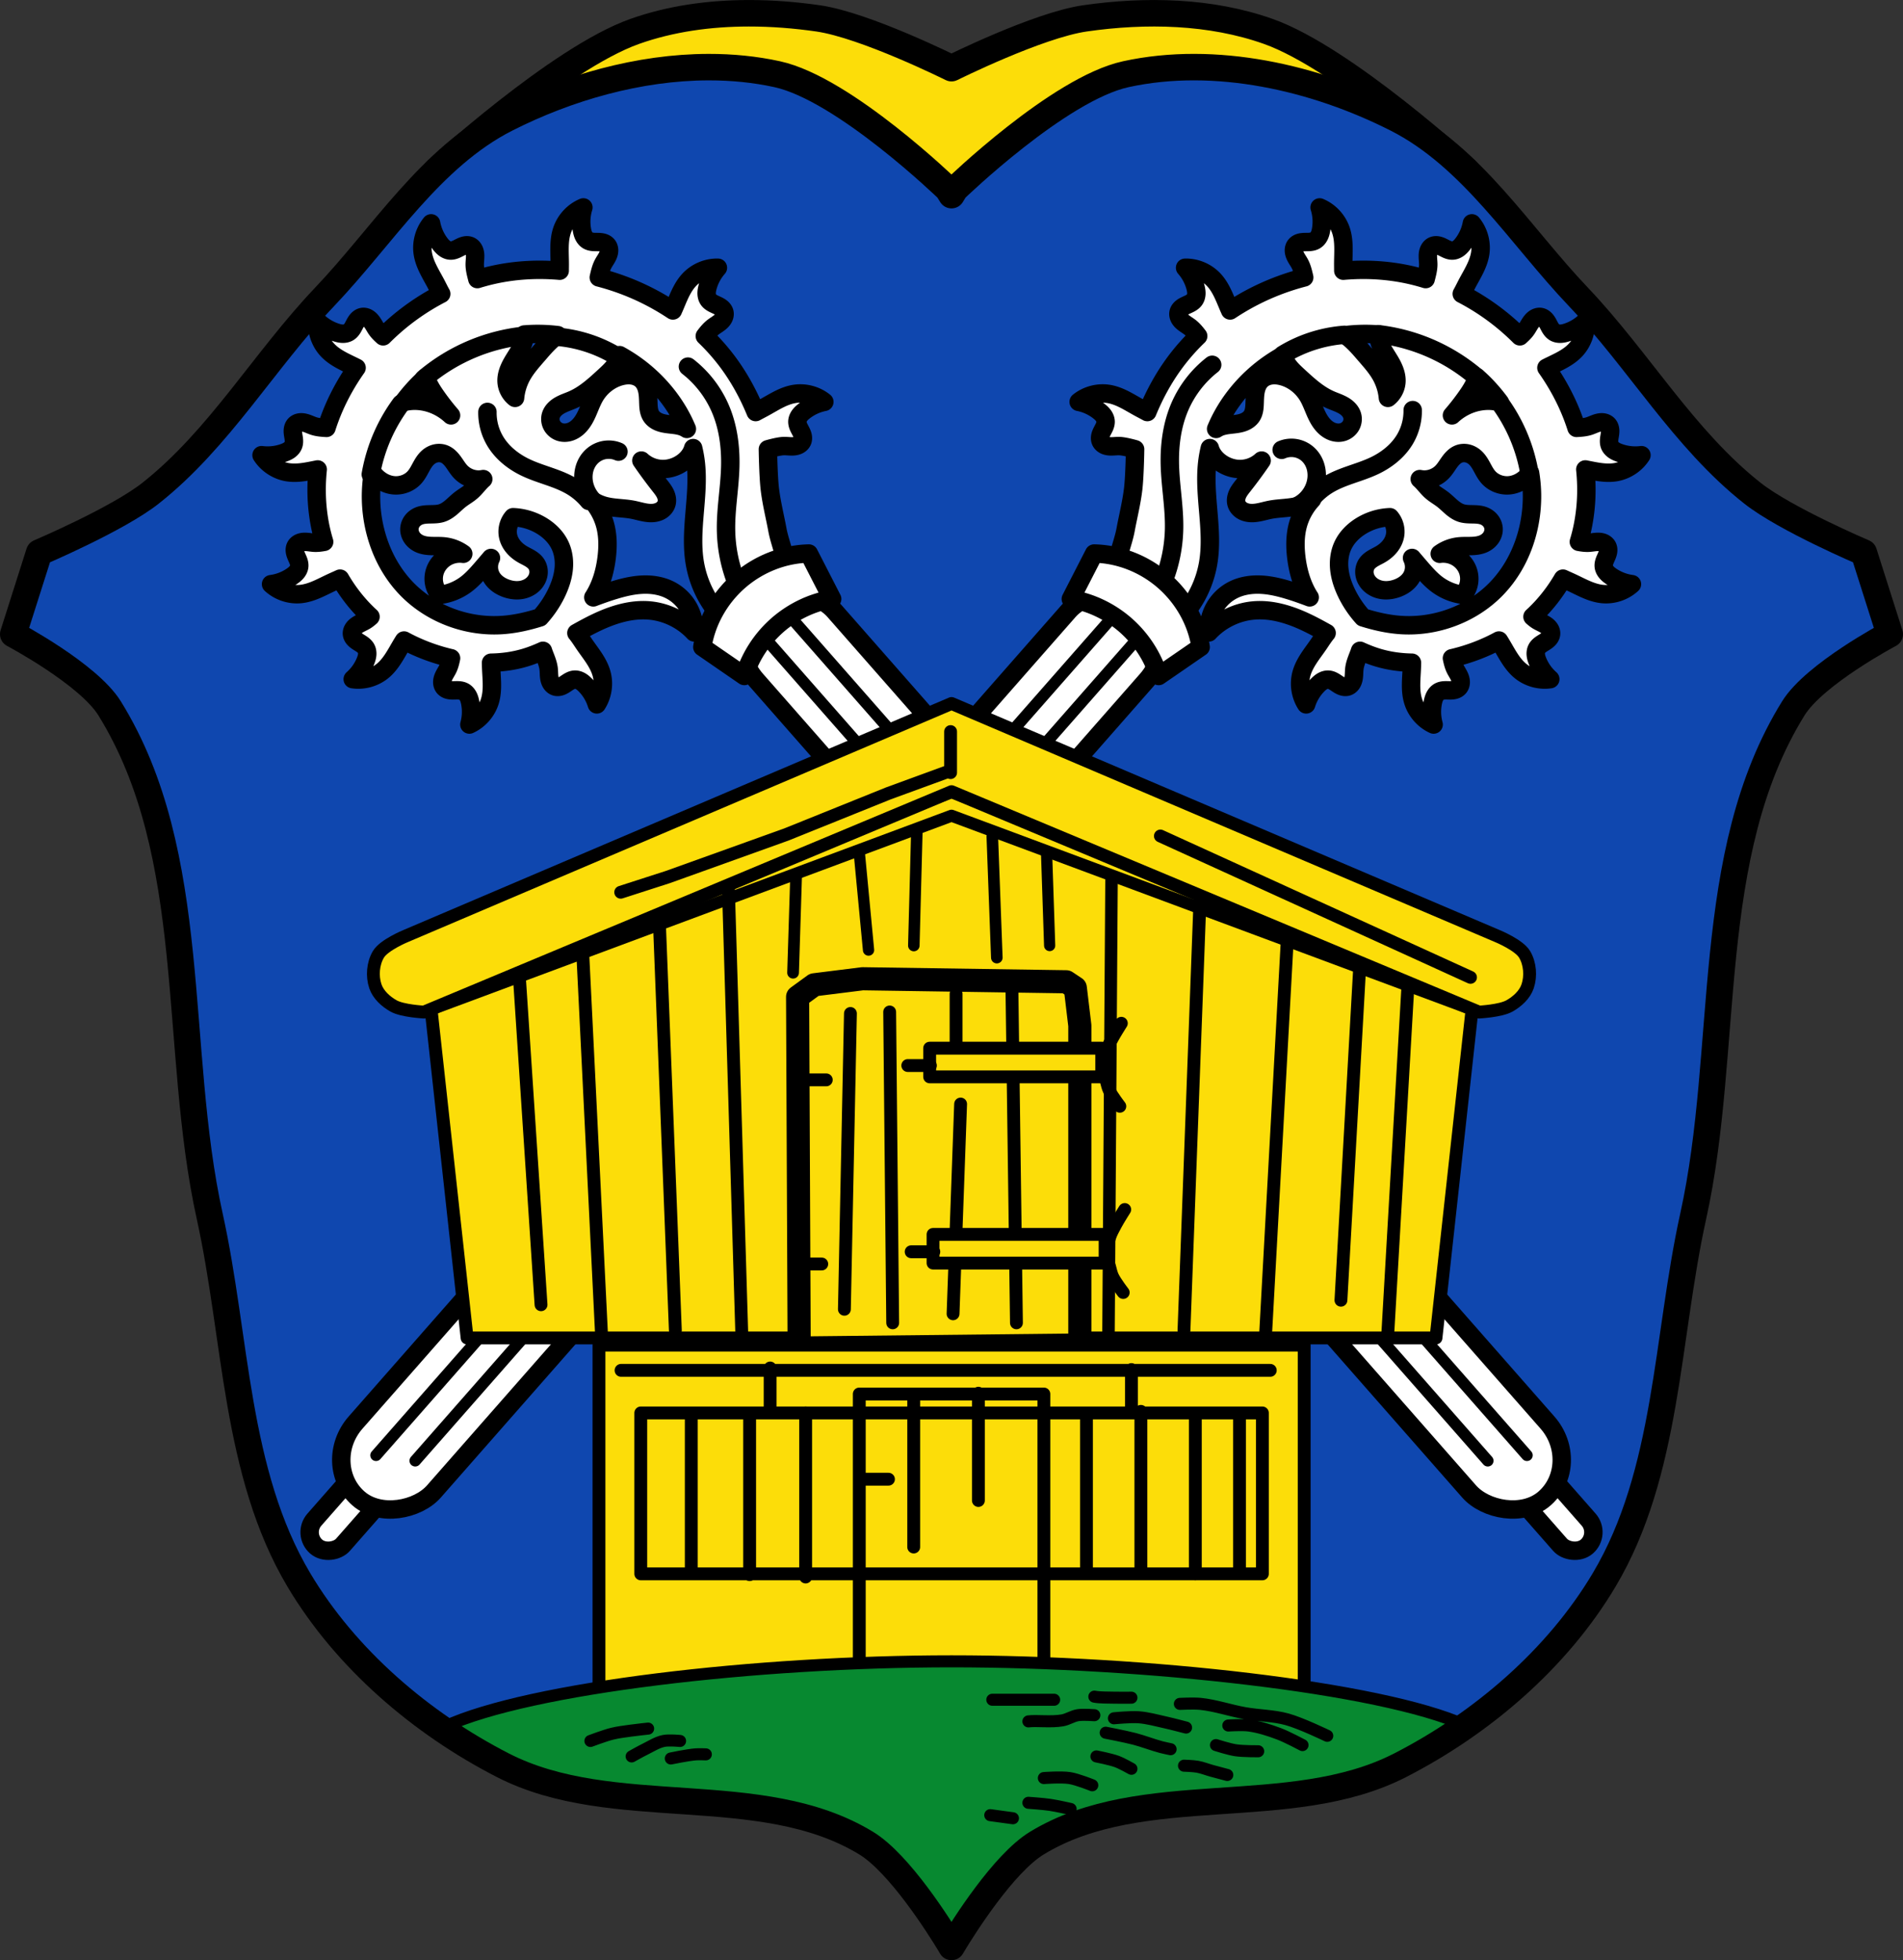 <svg xmlns="http://www.w3.org/2000/svg" width="790.5" height="814.293"><rect width="100%" height="100%" fill="#333333" stroke="none"/><g transform="translate(14.052 -133.375)"><path style="fill:#fcdd09;fill-opacity:1;stroke:#000;stroke-width:11;stroke-linecap:round;stroke-linejoin:round;stroke-miterlimit:4;stroke-dasharray:none;stroke-opacity:1" d="M296.917 138.887c-16.185.022-32.37 2.226-47.375 7.563-31.559 11.223-82.25 57.75-82.25 57.75s68.63 57.714 69.718 60.437c1.09 2.724 144.188-50.187 144.188-50.187s143.098 52.91 144.187 50.187c1.09-2.723 69.72-60.437 69.72-60.437s-50.692-46.527-82.25-57.75c-24.01-8.539-51.03-9.071-76.25-5.438-19.517 2.812-55.407 20.688-55.407 20.688s-35.89-17.876-55.406-20.688c-9.458-1.362-19.165-2.138-28.875-2.125z"/><path style="fill:#0f47af;fill-opacity:1;stroke:none" d="M482.065 161.246c-8.43-.012-16.793.699-24.969 2.234-1.168.22-2.332.456-3.492.71-27.828 6.077-70.875 47.75-70.875 47.75l-1.531 2.5-1.563-2.5s-43.015-41.673-70.843-47.75c-9.279-2.027-18.834-2.95-28.47-2.938-28.905.034-58.584 8.559-84 21.437-31.419 15.92-51.187 48.421-75.468 73.938-25.075 26.351-43.84 59.134-72.406 81.656-13.71 10.81-46.219 24.625-46.219 24.625l-10.781 33.906s31.157 16.495 40.031 30.813c37.774 60.946 26.13 141.015 41.594 211.03 11.174 50.592 10.514 106.471 37 151 19.512 32.806 50.766 59.563 84.719 77 45.78 23.513 107.015 5.602 150.968 32.376 13.905 8.47 30.605 35.12 34.563 41.656l.875 1.469.875-1.469c3.957-6.536 20.658-33.186 34.562-41.656 43.954-26.774 105.188-8.863 150.97-32.375 33.952-17.438 65.206-44.195 84.718-77 26.485-44.53 25.795-100.409 36.969-151 15.464-70.016 3.82-150.085 41.593-211.031 8.874-14.318 40.063-30.813 40.063-30.813l-10.781-33.906s-32.509-13.816-46.22-24.625c-28.564-22.522-47.33-55.305-72.405-81.656-6.07-6.38-11.86-13.195-17.621-20.079-17.285-20.651-34.315-41.918-57.88-53.859-25.415-12.878-55.076-21.405-83.976-21.443z"/><rect style="fill:#fff;fill-opacity:1;fill-rule:evenodd;stroke:#000;stroke-width:7.652;stroke-linecap:round;stroke-linejoin:round;stroke-miterlimit:4;stroke-dasharray:none;stroke-opacity:1;paint-order:fill markers stroke" width="15.813" height="40.059" x="-608.038" y="465.407" ry="7.906" transform="scale(-1 1) rotate(-41.299)"/><rect style="fill:#fff;fill-opacity:1;fill-rule:evenodd;stroke:#000;stroke-width:7.652;stroke-linecap:round;stroke-linejoin:round;stroke-miterlimit:4;stroke-dasharray:none;stroke-opacity:1;paint-order:fill markers stroke" width="43.334" height="494.574" x="-621.799" y="-15.712" ry="22.874" transform="scale(-1 1) rotate(-41.299)"/><path style="fill:none;stroke:#000;stroke-width:4.782;stroke-linecap:round;stroke-linejoin:miter;stroke-miterlimit:4;stroke-dasharray:none;stroke-opacity:1" d="m447.244 390.638-305.09 347.285M463.521 392.91l-305.09 347.284"/><path style="fill:#fff;stroke:#000;stroke-width:7.652;stroke-linecap:round;stroke-linejoin:round;stroke-miterlimit:4;stroke-dasharray:none;stroke-opacity:1" d="m644.632 266.762-.003.003.003-.003zm-.003.003c.34 4.417-1.284 8.95-4.352 12.146-3.246 3.381-7.77 5.128-11.953 7.255 3.66 5.194 6.816 10.741 9.356 16.567a88.108 88.108 0 0 1 3.15 8.396c1.78-.102 3.556-.221 5.246-.761 1.341-.429 2.6-1.115 3.975-1.412.688-.148 1.407-.197 2.097-.06s1.351.47 1.818.996c.478.538.728 1.249.81 1.963.08.715.003 1.437-.107 2.148-.11.71-.252 1.417-.304 2.134-.052.718-.011 1.452.238 2.127.309.833.921 1.53 1.64 2.05.72.52 1.545.878 2.382 1.175a19.948 19.948 0 0 0 9.177.975c-2.39 3.732-6.419 6.373-10.795 7.074-4.169.669-8.363-.337-12.531-1.147.916 8.796.432 17.713-1.649 26.309a71.848 71.848 0 0 1-1.032 3.768c1.361.252 2.726.443 4.106.37 1.405-.075 2.797-.42 4.203-.358.703.03 1.41.166 2.043.474.633.307 1.189.796 1.507 1.423.325.641.387 1.393.284 2.105-.102.712-.36 1.391-.645 2.051-.287.66-.605 1.308-.837 1.988-.232.68-.38 1.402-.309 2.118.087.884.505 1.712 1.069 2.398.564.686 1.272 1.242 2.006 1.74a19.945 19.945 0 0 0 8.63 3.268c-3.257 3.005-7.824 4.539-12.235 4.109-4.751-.464-8.992-3.022-13.334-5.006-1.03-.47-2.073-.915-3.096-1.397-3.163 5.455-7.048 10.482-11.598 14.848-.344.331-.699.65-1.05.972.672.597 1.367 1.165 2.14 1.63 1.207.723 2.551 1.216 3.683 2.053.565.42 1.075.927 1.428 1.536.353.61.541 1.324.454 2.023-.09.713-.46 1.37-.943 1.902-.483.532-1.077.952-1.683 1.338-.606.387-1.233.747-1.806 1.181-.573.435-1.096.951-1.438 1.584-.422.781-.543 1.701-.459 2.586.084.884.361 1.74.691 2.564a19.945 19.945 0 0 0 5.325 7.537c-4.382.668-9.025-.615-12.44-3.44-3.68-3.042-5.763-7.534-8.252-11.608-.206-.336-.416-.67-.625-1.004-5.838 3.162-12.11 5.55-18.558 7.133-.323.08-.65.15-.974.226.312 1.495.67 2.974 1.33 4.344.612 1.268 1.468 2.417 1.954 3.738.243.66.392 1.365.352 2.067-.04.703-.276 1.404-.732 1.94-.466.548-1.135.895-1.831 1.075-.696.18-1.424.206-2.143.196-.719-.009-1.437-.052-2.155-.004-.717.049-1.44.193-2.073.534-.781.422-1.385 1.126-1.8 1.911-.416.786-.654 1.65-.83 2.521a19.953 19.953 0 0 0 .316 9.225c-4.03-1.845-7.207-5.467-8.513-9.702-1.407-4.562-.685-9.46-.531-14.232.018-.583.029-1.167.041-1.751-4.756-.08-9.483-.726-14.046-2.083-2.584-.769-5.08-1.75-7.521-2.863-.051.15-.09.302-.142.45-.83 2.327-1.93 4.597-2.22 7.05-.166 1.398-.063 2.828-.363 4.203-.15.688-.403 1.36-.813 1.931-.41.572-.988 1.037-1.66 1.244-.688.212-1.438.144-2.122-.078-.684-.222-1.31-.591-1.912-.986-.601-.394-1.185-.818-1.816-1.162-.63-.345-1.318-.612-2.035-.664-.886-.065-1.774.203-2.546.642-.772.44-1.439 1.044-2.055 1.683a19.945 19.945 0 0 0-4.69 7.948c-2.407-3.722-3.14-8.482-1.966-12.755 1.266-4.603 4.508-8.349 7.202-12.29 1.061-1.553 2.052-3.16 3.256-4.604-2.757-1.544-5.53-3.056-8.373-4.407-6.873-3.265-14.426-5.628-22.006-4.955-7.017.623-13.762 3.936-18.545 9.108a18.563 18.563 0 0 1 2.461-10.452 18.572 18.572 0 0 1 7.87-7.308c3.447-1.678 7.36-2.243 11.19-2.072 3.829.172 7.594 1.053 11.267 2.15 3.067.917 6.095 1.99 9.105 3.129-.049-.077-.103-.15-.152-.226-3.054-4.853-4.668-10.504-5.378-16.193-.576-4.61-.572-9.353.68-13.826a25.564 25.564 0 0 1 5.825-10.42 18.046 18.046 0 0 1-5.156 2.5c-3.97 1.193-8.221.982-12.29 1.779-2.585.506-5.13 1.423-7.765 1.359-1.317-.032-2.647-.322-3.782-.99-1.135-.669-2.061-1.739-2.406-3.01-.364-1.338-.065-2.787.531-4.039.597-1.251 1.474-2.343 2.332-3.432a192.986 192.986 0 0 0 7.601-10.337 13.321 13.321 0 0 1-8.632 3.512c-3.174.08-6.349-1.025-8.857-2.972-1.874-1.456-3.402-3.435-4.03-5.715a49.993 49.993 0 0 0-1.123 6.452c-1.458 13.81 2.793 27.88.393 41.559a43.77 43.77 0 0 1-5.89 15.434 44.119 44.119 0 0 1-12.422 13.047l-19.598-22.967c-.887-6.754 2.441-13.07 3.655-19.606 1.056-5.687 2.49-11.318 3.156-17.063.63-5.43.79-16.381.79-16.381s-4.397-1.29-6.671-1.32c-1.407-.018-2.819.234-4.218.08-.699-.077-1.395-.26-2.006-.61-.611-.348-1.135-.873-1.411-1.52-.282-.662-.294-1.415-.144-2.118.15-.703.452-1.365.781-2.004.33-.64.688-1.264.965-1.928.277-.663.471-1.374.448-2.092-.028-.888-.39-1.744-.907-2.466-.518-.722-1.188-1.32-1.888-1.867a19.947 19.947 0 0 0-8.395-3.832c3.449-2.783 8.108-4.012 12.481-3.29 4.71.776 8.773 3.609 12.975 5.875 1.02.55 2.055 1.077 3.067 1.64 3.03-7.392 6.87-14.422 11.647-20.834a87.773 87.773 0 0 1 9.479-10.728c-1.003-1.308-2.032-2.59-3.32-3.608-1.105-.872-2.378-1.531-3.394-2.506-.507-.487-.948-1.055-1.22-1.704-.273-.649-.369-1.385-.194-2.067.18-.696.63-1.3 1.177-1.766.547-.467 1.19-.807 1.84-1.113.651-.307 1.317-.584 1.941-.941.624-.358 1.21-.804 1.63-1.388.518-.722.752-1.619.781-2.506.03-.888-.135-1.773-.358-2.632a19.946 19.946 0 0 0-4.323-8.153c4.43-.106 8.872 1.757 11.9 4.993 3.263 3.485 4.76 8.207 6.712 12.564l.087.189a101.103 101.103 0 0 1 20.611-10.52 102.179 102.179 0 0 1 10.172-3.201c-.452-1.925-.877-3.862-1.79-5.606-.652-1.247-1.542-2.368-2.071-3.673-.265-.652-.436-1.35-.42-2.053.017-.704.23-1.414.67-1.964.447-.562 1.105-.93 1.795-1.133.69-.202 1.415-.252 2.134-.266.719-.014 1.44.006 2.156-.066.715-.071 1.433-.238 2.054-.6.767-.446 1.348-1.171 1.74-1.967.39-.798.6-1.671.749-2.547a19.947 19.947 0 0 0-.617-9.207c4.088 1.713 7.38 5.228 8.823 9.419 1.554 4.514.99 9.435.992 14.209 0 .885.02 1.772.022 2.658 9.25-.808 18.597-.288 27.66 1.736a86.367 86.367 0 0 1 6.552 1.748c.51-2.023 1.088-4.042 1.086-6.12-.002-1.408-.273-2.815-.14-4.216.068-.7.239-1.397.579-2.013.34-.616.857-1.149 1.5-1.434.658-.292 1.41-.314 2.115-.174.705.14 1.372.431 2.016.751.644.32 1.274.67 1.941.937.668.268 1.382.451 2.1.418.887-.041 1.736-.413 2.45-.94.715-.529 1.305-1.207 1.84-1.915a19.954 19.954 0 0 0 3.714-8.45c2.832 3.41 4.127 8.049 3.469 12.432-.71 4.72-3.485 8.824-5.69 13.058-.66 1.266-1.275 2.56-1.98 3.799a97.299 97.299 0 0 1 20.706 14.388 100.077 100.077 0 0 1 3.423 3.259c.997-.882 1.947-1.807 2.712-2.892.812-1.15 1.402-2.455 2.32-3.521.458-.535 1.005-1.005 1.638-1.312.633-.306 1.362-.44 2.052-.3.705.141 1.333.559 1.828 1.08.495.522.869 1.143 1.21 1.776.34.634.654 1.284 1.044 1.888.39.604.866 1.166 1.472 1.554.748.479 1.657.665 2.545.647.888-.018 1.762-.23 2.608-.498a19.947 19.947 0 0 0 7.908-4.75zm-45.16 23.306c-.197.669-.431 1.328-.704 1.967-.894 2.09-2.137 4.013-3.438 5.877a97.915 97.915 0 0 1-6.243 8.018c2.894-2.693 6.49-4.635 10.344-5.527 3.033-.702 6.233-.765 9.253-.007.096.024.189.058.285.084a69.604 69.604 0 0 0-6.626-7.711 70.128 70.128 0 0 0-2.871-2.701zm-40.808-17.748a68.81 68.81 0 0 0-13.927.282c3.23 2.167 5.78 5.208 8.33 8.157 2.418 2.795 4.913 5.575 6.676 8.823a23.618 23.618 0 0 1 2.752 9.075 9.22 9.22 0 0 0 3.516-6.527c.21-2.81-.892-5.561-2.277-8.016-1.386-2.454-3.078-4.743-4.228-7.316-.415-.93-.76-1.903-.875-2.915a5.764 5.764 0 0 1 .033-1.563zm62.877 57.525c-.269.371-.548.733-.853 1.076-2.042 2.286-4.938 3.844-7.994 4.067-3.15.23-6.401-1.02-8.49-3.388-1.082-1.226-1.837-2.698-2.62-4.133-.782-1.436-1.622-2.877-2.828-3.982-.9-.826-1.998-1.448-3.187-1.736-1.188-.287-2.465-.233-3.605.207-1.62.626-2.857 1.966-3.879 3.371-1.022 1.405-1.9 2.93-3.116 4.17a10.4 10.4 0 0 1-6.968 3.08c-.769.028-1.54-.044-2.295-.19 1.757 1.53 3.095 3.53 4.855 5.074 1.47 1.289 3.207 2.235 4.75 3.435 1.258.977 2.38 2.116 3.592 3.15 1.211 1.032 2.542 1.973 4.058 2.458 1.5.48 3.102.49 4.676.52 1.574.029 3.183.087 4.654.65a6.644 6.644 0 0 1 2.754 1.953 5.844 5.844 0 0 1 1.313 3.099c.141 1.395-.271 2.824-1.063 3.982-.792 1.157-1.948 2.045-3.237 2.597-1.576.675-3.319.855-5.033.9-1.713.045-3.435-.036-5.139.152a16.424 16.424 0 0 0-7.873 3.07c2.473-.33 5.053.209 7.185 1.503 2.044 1.24 3.67 3.173 4.486 5.42.617 1.7.77 3.565.437 5.342a10.234 10.234 0 0 1-2.34 4.823 23.056 23.056 0 0 1-10.918-4.413c-2.454-1.842-4.511-4.152-6.523-6.469a415.228 415.228 0 0 1-3.833-4.479c1.194 2.38 1.158 5.337-.094 7.686-1.267 2.38-3.639 4.024-6.179 4.928-1.903.678-3.958.987-5.961.723s-3.95-1.122-5.38-2.548c-1.087-1.083-1.863-2.493-2.1-4.009-.238-1.515.083-3.13.965-4.385.665-.947 1.613-1.661 2.608-2.252.994-.591 2.048-1.073 3.047-1.657 1.444-.845 2.772-1.908 3.831-3.204 1.06-1.295 1.843-2.83 2.17-4.471.541-2.715-.249-5.662-2.076-7.742a24.776 24.776 0 0 0-12.163 3.741c-3.105 1.945-5.802 4.642-7.361 7.958-1.456 3.095-1.87 6.622-1.5 10.023.368 3.4 1.492 6.688 2.977 9.77 1.776 3.685 4.1 7.098 6.838 10.139 5.011 1.566 10.104 2.745 15.366 3.136 14.71 1.09 29.851-4.485 40.098-15.095 10.666-11.043 15.646-26.956 14.615-42.274a61.963 61.963 0 0 0-.667-5.776zm-75.931-26.884a10.476 10.476 0 0 0-1.779-1.241c-1.68-.948-3.542-1.52-5.308-2.299-5.043-2.222-9.181-6.044-13.235-9.777-1.546-1.424-3.107-2.858-4.325-4.57-.89-1.251-1.588-2.675-1.891-4.17a67.92 67.92 0 0 0-5.792 3.594c-9.693 6.73-17.652 16.217-22.155 27.053.894-.602 1.927-1.004 2.978-1.266 1.384-.346 2.812-.47 4.229-.633 1.417-.165 2.843-.374 4.177-.878 1.335-.505 2.585-1.33 3.376-2.518.5-.751.801-1.62.976-2.506.175-.886.226-1.79.261-2.692.069-1.744.078-3.5.416-5.212.339-1.712 1.039-3.403 2.297-4.612 1.117-1.075 2.62-1.704 4.155-1.917 1.536-.213 3.107-.029 4.606.367 4.513 1.189 8.429 4.329 10.781 8.359 1.485 2.544 2.365 5.392 3.67 8.033 1.017 2.06 2.33 4.032 4.177 5.398.924.682 1.976 1.203 3.094 1.465 1.119.261 2.306.258 3.407-.07 1.412-.423 2.66-1.393 3.388-2.674.728-1.281.922-2.863.494-4.273-.28-.923-.813-1.76-1.478-2.46a8.004 8.004 0 0 0-.52-.5z"/><path style="fill:none;stroke:#000;stroke-width:8;stroke-linecap:round;stroke-linejoin:round;stroke-miterlimit:4;stroke-dasharray:none;stroke-opacity:1" d="M2449.296 368.764a28.539 28.539 0 0 0-1.162-9.007c-2.122-7.155-6.946-13.184-9.879-20.047-2.337-5.47-3.444-11.59-2.324-17.432a24.13 24.13 0 0 1 5.811-11.622M2451.62 374.285c-1.69-4.597-.898-10.024 2.034-13.947 1.157-1.548 2.628-2.87 4.324-3.795 1.697-.924 3.622-1.446 5.555-1.434 1.997.012 3.987.598 5.672 1.67a10.753 10.753 0 0 1 3.915 4.43M2385.755 297.605a72.777 72.777 0 0 1 15.02-9.32 72.76 72.76 0 0 1 15.118-5.07M2430.538 281.59a80.212 80.212 0 0 1 24.86 4.37 80.171 80.171 0 0 1 19.44 9.848M2485.583 305.64a59.675 59.675 0 0 1 7.875 9.955 59.706 59.706 0 0 1 6.556 14.276M2520.188 353.365a46.644 46.644 0 0 1-1.453 22.953c-2.65 8.169-7.54 15.48-13.365 21.79-6.414 6.948-13.991 12.786-20.047 20.048a64.525 64.525 0 0 0-11.21 19.65" transform="scale(-.956 .956) rotate(-41.299 930.662 4348.666)"/><rect style="fill:#fff;fill-opacity:1;fill-rule:evenodd;stroke:#000;stroke-width:7.652;stroke-linecap:round;stroke-linejoin:round;stroke-miterlimit:4;stroke-dasharray:none;stroke-opacity:1;paint-order:fill markers stroke" width="15.813" height="40.059" x="-35.272" y="968.583" ry="7.906" transform="rotate(-41.3)"/><rect style="fill:#fff;fill-opacity:1;fill-rule:evenodd;stroke:#000;stroke-width:7.652;stroke-linecap:round;stroke-linejoin:round;stroke-miterlimit:4;stroke-dasharray:none;stroke-opacity:1;paint-order:fill markers stroke" width="43.334" height="494.574" x="-49.033" y="487.464" ry="22.874" transform="rotate(-41.3)"/><path style="fill:none;stroke:#000;stroke-width:4.782;stroke-linecap:round;stroke-linejoin:miter;stroke-miterlimit:4;stroke-dasharray:none;stroke-opacity:1" d="m315.152 390.638 305.09 347.285M298.875 392.91l305.09 347.284"/><path style="fill:#fcdd09;fill-opacity:1;fill-rule:nonzero;stroke:#000;stroke-width:5.337;stroke-linecap:round;stroke-linejoin:round;stroke-miterlimit:4;stroke-dasharray:none;stroke-dashoffset:0;stroke-opacity:1" d="M234.758 692.151H527.7v147.454H234.758z"/><path style="fill:#fcdd09;fill-opacity:1;stroke:#000;stroke-width:5.337;stroke-linecap:round;stroke-linejoin:round;stroke-miterlimit:4;stroke-dasharray:none;stroke-dashoffset:0;stroke-opacity:1" d="M342.891 712.467h76.676v114.686h-76.676z"/><path style="fill:none;stroke:#000;stroke-width:5.337;stroke-linecap:round;stroke-linejoin:round;stroke-miterlimit:4;stroke-dasharray:none;stroke-dashoffset:0;stroke-opacity:1" d="M252.125 720.331h258.208v66.846H252.125z"/><path style="fill:#c1985f;fill-opacity:1;stroke:#000;stroke-width:5.337;stroke-linecap:round;stroke-linejoin:miter;stroke-miterlimit:4;stroke-dasharray:none;stroke-opacity:1" d="M273.096 721.314v64.88M297.344 721.314v66.19M320.609 720.331v68.157M392.37 712.14v44.563M365.5 712.467v63.57M343.874 747.856h11.14M437.261 720.987v64.88M459.87 719.676v66.846M482.48 721.314v65.863M500.83 721.314v65.208M243.933 702.637H513.61M455.939 702.31v16.71M305.863 701.654v16.384"/><path style="fill:#fcdd09;fill-opacity:1;stroke:#000;stroke-width:5.337;stroke-linecap:round;stroke-linejoin:round;stroke-miterlimit:4;stroke-dasharray:none;stroke-opacity:1" d="M381.213 462.236 164.308 546.23l15.668 142.956H582.45l15.698-142.956z"/><path style="fill:#c1985f;fill-opacity:1;stroke:#000;stroke-width:5.337;stroke-linecap:round;stroke-linejoin:miter;stroke-miterlimit:4;stroke-dasharray:none;stroke-opacity:1" d="m201.286 533.07 9.404 142.315M227.617 521.158l8.15 165.512M259.591 509.873l6.896 176.17M288.43 499.215l5.643 188.082"/><path style="fill:#fcdd09;fill-opacity:1;stroke:#000;stroke-width:9.607;stroke-linecap:round;stroke-linejoin:round;stroke-miterlimit:4;stroke-dasharray:none;stroke-opacity:1" d="m317.897 688.55-.627-141.06 6.896-5.016 20.062-2.508 84.637 1.254 3.761 2.507 1.881 15.674v127.896"/><path style="fill:#c1985f;fill-opacity:1;stroke:#000;stroke-width:4.867;stroke-linecap:round;stroke-linejoin:miter;stroke-miterlimit:4;stroke-dasharray:none;stroke-opacity:1" d="m316.643 497.317-1.254 40.141"/><path style="fill:#c1985f;fill-opacity:1;stroke:#000;stroke-width:4.682;stroke-linecap:round;stroke-linejoin:miter;stroke-miterlimit:4;stroke-dasharray:none;stroke-opacity:1" d="m342.974 488.493 3.762 39.56"/><path style="fill:#c1985f;fill-opacity:1;stroke:#000;stroke-width:4.777;stroke-linecap:round;stroke-linejoin:miter;stroke-miterlimit:4;stroke-dasharray:none;stroke-opacity:1" d="m366.798 478.962-1.254 47.211"/><path style="fill:#c1985f;fill-opacity:1;stroke:#000;stroke-width:4.806;stroke-linecap:round;stroke-linejoin:miter;stroke-miterlimit:4;stroke-dasharray:none;stroke-opacity:1" d="m398.145 480.867 1.88 50.322"/><path style="fill:#c1985f;fill-opacity:1;stroke:#000;stroke-width:4.651;stroke-linecap:round;stroke-linejoin:miter;stroke-miterlimit:4;stroke-dasharray:none;stroke-opacity:1" d="m420.715 488.57 1.254 37.603"/><path style="fill:#c1985f;fill-opacity:1;stroke:#000;stroke-width:5.187;stroke-linecap:round;stroke-linejoin:miter;stroke-miterlimit:4;stroke-dasharray:none;stroke-opacity:1" d="m447.673 498.41-1.254 188.26"/><path style="fill:#c1985f;fill-opacity:1;stroke:#000;stroke-width:5.337;stroke-linecap:round;stroke-linejoin:miter;stroke-miterlimit:4;stroke-dasharray:none;stroke-opacity:1" d="m484.663 500.469-6.897 185.574M521.025 517.396l-9.404 171.155M551.118 528.68l-8.15 144.824M571.18 536.204l-8.777 151.72M339.212 554.385l-2.507 122.88M355.513 553.758l1.254 129.15M384.98 592.002l-3.136 87.144M406.295 543.727l1.88 139.181M383.098 546.235v23.197M321.031 581.97h8.15M317.897 658.457h9.404"/><path style="fill:#fcdd09;fill-opacity:1;stroke:#000;stroke-width:5.337;stroke-linecap:round;stroke-linejoin:round;stroke-miterlimit:4;stroke-dasharray:none;stroke-dashoffset:0;stroke-opacity:1" d="M372.127 568.805h71.471v11.912h-71.471z"/><path style="fill:none;stroke:#000;stroke-width:5.337;stroke-linecap:round;stroke-linejoin:round;stroke-miterlimit:4;stroke-dasharray:none;stroke-opacity:1" d="M451.748 558.46s-2.614 4.12-3.762 6.27c-.924 1.732-1.909 3.46-2.507 5.329-.713 2.225-1.314 4.56-1.254 6.896.046 1.824.776 3.568 1.254 5.33.372 1.37.644 2.79 1.254 4.074 1.13 2.383 4.388 6.583 4.388 6.583"/><path style="fill:#c1985f;fill-opacity:1;stroke:#000;stroke-width:5.337;stroke-linecap:round;stroke-linejoin:miter;stroke-miterlimit:4;stroke-dasharray:none;stroke-opacity:1" d="M372.44 576.015h-9.404"/><path style="fill:#fcdd09;fill-opacity:1;stroke:#000;stroke-width:5.337;stroke-linecap:round;stroke-linejoin:round;stroke-miterlimit:4;stroke-dasharray:none;stroke-dashoffset:0;stroke-opacity:1" d="M373.535 646.166h71.471v11.912h-71.471z"/><path style="fill:none;stroke:#000;stroke-width:5.337;stroke-linecap:round;stroke-linejoin:round;stroke-miterlimit:4;stroke-dasharray:none;stroke-opacity:1" d="M453.157 635.822s-2.615 4.119-3.762 6.269c-.924 1.732-1.909 3.46-2.508 5.329-.712 2.225-1.313 4.56-1.253 6.896.046 1.825.776 3.568 1.253 5.33.372 1.371.645 2.79 1.254 4.074 1.131 2.383 4.389 6.583 4.389 6.583"/><path style="fill:#c1985f;fill-opacity:1;stroke:#000;stroke-width:5.337;stroke-linecap:round;stroke-linejoin:miter;stroke-miterlimit:4;stroke-dasharray:none;stroke-opacity:1" d="M373.849 653.376h-9.404"/><path style="fill:#fcdd09;fill-opacity:1;stroke:#000;stroke-width:5.337;stroke-linecap:butt;stroke-linejoin:round;stroke-miterlimit:4;stroke-dasharray:none;stroke-opacity:1" d="m381.213 425.617-226.732 96.601s-9.01 3.693-11.341 7.602c-2.274 3.813-2.686 9.051-1.267 13.257 1.189 3.523 4.329 6.37 7.571 8.19 3.748 2.102 12.64 2.534 12.64 2.534l219.13-91.565 219.098 91.565s8.892-.432 12.64-2.534c3.242-1.82 6.382-4.667 7.57-8.19 1.42-4.206 1.008-9.444-1.266-13.257-2.332-3.909-11.342-7.602-11.342-7.602z"/><path style="fill:none;stroke:#000;stroke-width:5.337;stroke-linecap:round;stroke-linejoin:miter;stroke-miterlimit:4;stroke-dasharray:none;stroke-opacity:1" d="M380.823 437.286v17.05M380.823 453.506l-25.891 9.472-42.31 17.05-49.256 17.682-19.576 6.315M467.968 480.66l128.823 58.728"/><path style="fill:#fff;stroke:#000;stroke-width:7.652;stroke-linecap:round;stroke-linejoin:round;stroke-miterlimit:4;stroke-dasharray:none;stroke-opacity:1" d="m117.764 266.762.003.003-.003-.003zm.003.003c-.34 4.417 1.283 8.95 4.352 12.146 3.246 3.381 7.77 5.128 11.953 7.255-3.661 5.194-6.816 10.741-9.356 16.567a88.108 88.108 0 0 0-3.15 8.396c-1.78-.102-3.556-.221-5.247-.761-1.34-.429-2.599-1.115-3.975-1.412-.687-.148-1.406-.197-2.096-.06-.69.137-1.352.47-1.819.996-.477.538-.727 1.249-.808 1.963-.081.715-.004 1.437.106 2.148.11.71.251 1.417.304 2.134.052.718.011 1.452-.238 2.127-.309.833-.921 1.53-1.64 2.05-.72.52-1.545.878-2.383 1.175a19.948 19.948 0 0 1-9.176.975c2.39 3.732 6.419 6.373 10.795 7.074 4.168.669 8.363-.337 12.531-1.147-.917 8.796-.433 17.713 1.649 26.309.306 1.266.657 2.52 1.032 3.768-1.362.252-2.727.443-4.106.37-1.405-.075-2.797-.42-4.203-.358-.703.03-1.41.166-2.043.474-.633.307-1.189.796-1.507 1.423-.325.641-.387 1.393-.284 2.105.102.712.359 1.391.645 2.051.286.66.604 1.308.837 1.988.232.68.38 1.402.309 2.118-.088.884-.505 1.712-1.069 2.398-.564.686-1.272 1.242-2.007 1.74a19.945 19.945 0 0 1-8.63 3.268c3.258 3.005 7.824 4.539 12.236 4.109 4.75-.464 8.991-3.022 13.334-5.006 1.03-.47 2.072-.915 3.096-1.397 3.162 5.455 7.048 10.482 11.598 14.848.344.331.699.65 1.05.972-.672.597-1.367 1.165-2.14 1.63-1.207.723-2.552 1.216-3.683 2.053-.565.42-1.076.927-1.428 1.536-.353.61-.541 1.324-.454 2.023.09.713.46 1.37.943 1.902.483.532 1.076.952 1.683 1.338.606.387 1.232.747 1.806 1.181.573.435 1.096.951 1.438 1.584.422.781.543 1.701.459 2.586-.084.884-.362 1.74-.692 2.564a19.945 19.945 0 0 1-5.324 7.537c4.382.668 9.025-.615 12.44-3.44 3.68-3.042 5.763-7.534 8.252-11.608.206-.336.416-.67.625-1.004 5.838 3.162 12.109 5.55 18.557 7.133.324.08.65.15.975.226-.312 1.495-.67 2.974-1.331 4.344-.612 1.268-1.467 2.417-1.953 3.738-.244.66-.392 1.365-.352 2.067.039.703.276 1.404.732 1.94.466.548 1.135.895 1.831 1.075.696.18 1.423.206 2.142.196.72-.009 1.438-.052 2.156-.004.717.049 1.44.193 2.072.534.782.422 1.386 1.126 1.802 1.911.415.786.653 1.65.83 2.521a19.953 19.953 0 0 1-.317 9.225c4.03-1.845 7.207-5.467 8.513-9.702 1.407-4.562.685-9.46.531-14.232-.018-.583-.03-1.167-.041-1.751 4.756-.08 9.483-.726 14.046-2.083 2.584-.769 5.08-1.75 7.521-2.863.05.15.09.302.142.45.83 2.327 1.93 4.597 2.22 7.05.166 1.398.063 2.828.363 4.203.15.688.402 1.36.813 1.931.41.572.988 1.037 1.66 1.244.688.212 1.438.144 2.122-.078.684-.222 1.31-.591 1.912-.986.6-.394 1.184-.818 1.815-1.162.632-.345 1.318-.612 2.036-.664.885-.065 1.774.203 2.546.642.772.44 1.438 1.044 2.055 1.683a19.945 19.945 0 0 1 4.69 7.948c2.406-3.722 3.14-8.482 1.965-12.755-1.265-4.603-4.507-8.349-7.201-12.29-1.061-1.553-2.052-3.16-3.256-4.604 2.757-1.544 5.53-3.056 8.372-4.407 6.874-3.265 14.427-5.628 22.007-4.955 7.017.623 13.761 3.936 18.544 9.108a18.563 18.563 0 0 0-2.46-10.452 18.572 18.572 0 0 0-7.871-7.308c-3.446-1.678-7.36-2.243-11.189-2.072-3.829.172-7.595 1.053-11.267 2.15-3.067.917-6.095 1.99-9.106 3.129.05-.077.104-.15.153-.226 3.054-4.853 4.668-10.504 5.378-16.193.576-4.61.572-9.353-.68-13.826a25.564 25.564 0 0 0-5.825-10.42 18.046 18.046 0 0 0 5.156 2.5c3.97 1.193 8.221.982 12.289 1.779 2.586.506 5.131 1.423 7.765 1.359 1.317-.032 2.647-.322 3.783-.99 1.135-.669 2.06-1.739 2.406-3.01.364-1.338.065-2.787-.532-4.039-.596-1.251-1.473-2.343-2.33-3.432a192.986 192.986 0 0 1-7.603-10.337 13.321 13.321 0 0 0 8.633 3.512c3.174.08 6.348-1.025 8.857-2.972 1.874-1.456 3.402-3.435 4.03-5.715.51 2.119.892 4.271 1.123 6.452 1.458 13.81-2.794 27.88-.393 41.559a43.77 43.77 0 0 0 5.89 15.434 44.119 44.119 0 0 0 12.422 13.047l19.598-22.967c.886-6.754-2.441-13.07-3.655-19.606-1.056-5.687-2.49-11.318-3.156-17.063-.63-5.43-.79-16.381-.79-16.381s4.397-1.29 6.671-1.32c1.407-.018 2.818.234 4.217.08.7-.077 1.395-.26 2.007-.61.61-.348 1.135-.873 1.411-1.52.282-.662.293-1.415.144-2.118-.15-.703-.452-1.365-.781-2.004-.33-.64-.688-1.264-.965-1.928-.277-.663-.472-1.374-.448-2.092.028-.888.39-1.744.907-2.466.517-.722 1.188-1.32 1.888-1.867a19.947 19.947 0 0 1 8.395-3.832c-3.45-2.783-8.108-4.012-12.481-3.29-4.71.776-8.773 3.609-12.975 5.875-1.02.55-2.055 1.077-3.067 1.64-3.03-7.392-6.87-14.422-11.647-20.834a87.773 87.773 0 0 0-9.48-10.728c1.004-1.308 2.032-2.59 3.321-3.608 1.105-.872 2.378-1.531 3.393-2.506.508-.487.949-1.055 1.221-1.704.272-.649.369-1.385.193-2.067-.179-.696-.629-1.3-1.176-1.766-.547-.467-1.19-.807-1.84-1.113-.651-.307-1.317-.584-1.941-.941-.624-.358-1.21-.804-1.63-1.388-.518-.722-.752-1.619-.782-2.506-.029-.888.136-1.773.359-2.632a19.946 19.946 0 0 1 4.323-8.153c-4.43-.106-8.872 1.757-11.901 4.993-3.262 3.485-4.76 8.207-6.71 12.564l-.089.189a101.103 101.103 0 0 0-20.61-10.52 102.179 102.179 0 0 0-10.172-3.201c.452-1.925.877-3.862 1.789-5.606.652-1.247 1.543-2.368 2.072-3.673.265-.652.436-1.35.419-2.053-.017-.704-.23-1.414-.669-1.964-.448-.562-1.105-.93-1.795-1.133-.69-.202-1.415-.252-2.134-.266-.719-.014-1.44.006-2.156-.066-.715-.071-1.433-.238-2.054-.6-.768-.446-1.348-1.171-1.74-1.967-.39-.798-.6-1.671-.75-2.547a19.947 19.947 0 0 1 .618-9.208c-4.088 1.714-7.38 5.229-8.823 9.42-1.554 4.514-.99 9.435-.992 14.209 0 .885-.02 1.772-.022 2.658-9.25-.808-18.598-.288-27.66 1.736a86.367 86.367 0 0 0-6.552 1.748c-.51-2.023-1.089-4.042-1.086-6.12.002-1.408.273-2.815.14-4.216-.068-.7-.239-1.397-.579-2.013-.34-.616-.857-1.149-1.5-1.434-.658-.292-1.41-.314-2.115-.174-.706.14-1.372.431-2.016.751-.644.32-1.274.67-1.942.937-.667.268-1.381.451-2.1.418-.887-.041-1.735-.413-2.45-.94-.714-.529-1.304-1.207-1.84-1.915a19.954 19.954 0 0 1-3.713-8.45c-2.833 3.41-4.127 8.049-3.469 12.432.71 4.72 3.485 8.824 5.69 13.058.66 1.266 1.275 2.56 1.98 3.799a97.299 97.299 0 0 0-20.706 14.388 100.077 100.077 0 0 0-3.424 3.259c-.997-.882-1.946-1.807-2.712-2.892-.811-1.15-1.401-2.455-2.32-3.521-.457-.535-1.004-1.005-1.637-1.312-.634-.306-1.362-.44-2.052-.3-.705.141-1.333.559-1.828 1.08-.495.522-.869 1.143-1.21 1.776-.34.634-.654 1.284-1.044 1.888-.39.604-.867 1.166-1.472 1.554-.748.479-1.657.665-2.545.647-.888-.018-1.762-.23-2.609-.498a19.947 19.947 0 0 1-7.907-4.75zm45.16 23.306c.197.669.43 1.328.704 1.967.894 2.09 2.137 4.013 3.438 5.877a97.915 97.915 0 0 0 6.242 8.018c-2.893-2.693-6.49-4.635-10.343-5.527-3.033-.702-6.233-.765-9.253-.007-.096.024-.19.058-.285.084a69.604 69.604 0 0 1 6.626-7.711 70.128 70.128 0 0 1 2.871-2.701zm40.808-17.748a68.81 68.81 0 0 1 13.927.282c-3.23 2.167-5.78 5.208-8.33 8.157-2.418 2.795-4.913 5.575-6.676 8.823a23.618 23.618 0 0 0-2.753 9.075 9.22 9.22 0 0 1-3.515-6.527c-.21-2.81.891-5.561 2.277-8.016 1.386-2.454 3.078-4.743 4.227-7.316.416-.93.76-1.903.876-2.915a5.764 5.764 0 0 0-.033-1.563zm-62.877 57.525c.269.371.547.733.853 1.076 2.041 2.286 4.938 3.844 7.994 4.067 3.15.23 6.401-1.02 8.49-3.388 1.081-1.226 1.837-2.698 2.62-4.133.782-1.436 1.622-2.877 2.827-3.982.901-.826 2-1.448 3.188-1.736 1.188-.287 2.464-.233 3.605.207 1.62.626 2.857 1.966 3.879 3.371 1.021 1.405 1.9 2.93 3.116 4.17a10.4 10.4 0 0 0 6.967 3.08c.77.028 1.54-.044 2.296-.19-1.757 1.53-3.095 3.53-4.855 5.074-1.47 1.289-3.207 2.235-4.75 3.434-1.258.978-2.38 2.117-3.592 3.15-1.211 1.033-2.542 1.974-4.058 2.46-1.5.48-3.102.49-4.676.519-1.574.029-3.183.087-4.654.65a6.644 6.644 0 0 0-2.754 1.953 5.844 5.844 0 0 0-1.313 3.099c-.142 1.395.271 2.824 1.063 3.982.792 1.157 1.948 2.045 3.237 2.597 1.576.675 3.319.855 5.032.9 1.714.045 3.436-.036 5.14.152a16.424 16.424 0 0 1 7.873 3.07c-2.473-.33-5.053.209-7.186 1.503-2.043 1.24-3.67 3.173-4.485 5.42-.617 1.7-.77 3.565-.437 5.342a10.234 10.234 0 0 0 2.34 4.823 23.056 23.056 0 0 0 10.918-4.413c2.454-1.842 4.51-4.152 6.523-6.469a415.228 415.228 0 0 0 3.833-4.479c-1.194 2.38-1.159 5.337.093 7.686 1.268 2.38 3.64 4.024 6.18 4.928 1.903.678 3.958.987 5.961.723s3.95-1.122 5.38-2.548c1.087-1.083 1.863-2.493 2.1-4.009.238-1.515-.084-3.13-.965-4.385-.665-.947-1.613-1.661-2.608-2.252-.994-.591-2.049-1.073-3.047-1.657-1.444-.845-2.772-1.908-3.831-3.204-1.06-1.295-1.844-2.83-2.17-4.471-.542-2.715.249-5.662 2.075-7.742a24.776 24.776 0 0 1 12.164 3.741c3.105 1.945 5.802 4.642 7.361 7.958 1.456 3.095 1.869 6.622 1.5 10.023-.369 3.4-1.493 6.688-2.977 9.77-1.776 3.685-4.1 7.098-6.838 10.139-5.012 1.566-10.104 2.745-15.367 3.136-14.709 1.09-29.85-4.485-40.097-15.095-10.666-11.043-15.646-26.956-14.615-42.274.13-1.937.356-3.864.667-5.776zm75.931-26.884a10.476 10.476 0 0 1 1.779-1.241c1.68-.948 3.542-1.52 5.308-2.299 5.043-2.222 9.181-6.044 13.235-9.777 1.546-1.424 3.106-2.858 4.325-4.57.89-1.251 1.588-2.675 1.891-4.17a67.92 67.92 0 0 1 5.792 3.594c9.692 6.73 17.652 16.217 22.154 27.053-.893-.602-1.926-1.004-2.977-1.266-1.384-.346-2.812-.47-4.229-.633-1.417-.165-2.843-.374-4.178-.878-1.334-.505-2.584-1.33-3.375-2.518-.5-.751-.802-1.62-.976-2.506-.175-.886-.226-1.79-.262-2.692-.068-1.744-.077-3.5-.416-5.212-.338-1.712-1.038-3.403-2.296-4.612-1.118-1.075-2.62-1.704-4.155-1.917-1.536-.213-3.107-.029-4.607.367-4.512 1.189-8.428 4.329-10.78 8.359-1.485 2.544-2.366 5.392-3.67 8.033-1.018 2.06-2.33 4.032-4.177 5.398-.924.682-1.976 1.203-3.095 1.465-1.118.261-2.305.258-3.406-.07-1.413-.423-2.66-1.393-3.388-2.674-.729-1.281-.922-2.863-.494-4.273.28-.923.813-1.76 1.477-2.46.167-.174.34-.341.52-.5z"/><path style="fill:none;stroke:#000;stroke-width:8;stroke-linecap:round;stroke-linejoin:round;stroke-miterlimit:4;stroke-dasharray:none;stroke-opacity:1" d="M2449.296 368.764a28.539 28.539 0 0 0-1.162-9.007c-2.122-7.155-6.946-13.184-9.879-20.047-2.337-5.47-3.444-11.59-2.324-17.432a24.13 24.13 0 0 1 5.811-11.622M2451.62 374.285c-1.69-4.597-.898-10.024 2.034-13.947 1.157-1.548 2.628-2.87 4.324-3.795 1.697-.924 3.622-1.446 5.555-1.434 1.997.012 3.987.598 5.672 1.67a10.753 10.753 0 0 1 3.915 4.43M2385.755 297.605a72.777 72.777 0 0 1 15.02-9.32 72.76 72.76 0 0 1 15.118-5.07M2430.538 281.59a80.212 80.212 0 0 1 24.86 4.37 80.171 80.171 0 0 1 19.44 9.848M2485.583 305.64a59.675 59.675 0 0 1 7.875 9.955 59.706 59.706 0 0 1 6.556 14.276M2520.188 353.365a46.644 46.644 0 0 1-1.453 22.953c-2.65 8.169-7.54 15.48-13.365 21.79-6.414 6.948-13.991 12.786-20.047 20.048a64.525 64.525 0 0 0-11.21 19.65" transform="rotate(-41.299 1271.321 3147.783) scale(.956)"/><path style="fill:#078930;fill-opacity:1;stroke:#000;stroke-width:5;stroke-linecap:round;stroke-linejoin:round;stroke-miterlimit:4;stroke-dasharray:none;stroke-dashoffset:0;stroke-opacity:1" d="M399.762 694.627c-80.998 0-175.268 10.962-210.26 27.01 0 0 25.187 20.243 40.158 25.433 13.893 4.817 29.346 2.301 43.881 4.532 30.526 4.684 64.282 2.68 90.772 18.556 15.475 9.275 30.604 35.12 34.562 41.656l6.375-7.312c6.928-10.597 16.761-26.792 29.938-34.344 31.032-17.786 70.451-12.487 105.431-19.953 12.673-2.705 25.783-4.2 37.82-8.997 12.38-4.933 34.598-20.034 34.598-20.034-35.313-15.805-133.029-26.547-213.275-26.547z" transform="translate(-18.552 128.885)"/><path style="fill:none;stroke:#000;stroke-width:5;stroke-linecap:round;stroke-linejoin:miter;stroke-miterlimit:4;stroke-dasharray:none;stroke-opacity:1" d="M231.205 856.6s5.924-2.235 8.99-2.997c2.526-.627 5.127-.918 7.705-1.284 2.418-.343 7.277-.856 7.277-.856M248.328 863.021s3.673-2.069 5.565-2.996c2.523-1.238 4.956-2.842 7.705-3.425 2.234-.474 6.85 0 6.85 0M264.595 863.877s6.814-1.426 10.274-1.712c1.422-.118 4.28 0 4.28 0M398.156 839.477H423.84M413.139 882.285s6.011.417 8.99.856c2.879.424 8.56 1.712 8.56 1.712M419.56 872.01s7.177-.546 10.702 0c3.255.506 9.417 2.997 9.417 2.997M397.3 887.422l9.417 1.284M441.392 863.021s5.802 1.12 8.561 2.14c2.095.775 5.994 2.997 5.994 2.997M445.245 853.175s8.032 1.539 11.986 2.569c3.756.978 7.377 2.432 11.13 3.424 1.272.337 3.853.857 3.853.857M448.67 847.182s6.855-.682 10.273-.428c3.768.28 7.441 1.325 11.13 2.14 2.873.635 8.562 2.14 8.562 2.14M476.066 841.189s5.723-.294 8.562 0c6.235.646 12.235 2.756 18.407 3.853 5.822 1.034 11.849 1.006 17.552 2.568 5.801 1.59 16.695 6.85 16.695 6.85M496.186 850.179s5.734-.383 8.562 0c4.254.576 8.393 1.922 12.414 3.424 3.408 1.274 9.846 4.71 9.846 4.71M477.779 866.874s3.733.1 5.565.428c2.045.367 3.99 1.16 5.993 1.712 2.135.59 6.421 1.713 6.421 1.713M491.05 858.312s5.361 1.718 8.133 2.14c3.106.475 9.417.429 9.417.429M440.536 838.192c2.14.429 5.705.357 8.561.429 2.283.057 6.85 0 6.85 0M413.139 848.466c3.424-.428 9.488.397 14.126-.428 2.221-.395 4.194-1.779 6.421-2.14 2.254-.366 6.85 0 6.85 0"/><path style="fill:none;stroke:#000;stroke-width:11;stroke-linecap:round;stroke-linejoin:round;stroke-miterlimit:4;stroke-dasharray:none;stroke-opacity:1" d="M280.323 161.262c-28.906.035-58.585 8.56-84 21.438-31.42 15.92-51.188 48.42-75.469 73.937-25.075 26.352-43.84 59.135-72.406 81.657-13.71 10.81-46.219 24.625-46.219 24.625l-10.781 33.906s31.157 16.495 40.031 30.812c37.774 60.947 26.13 141.015 41.594 211.032 11.174 50.591 10.514 106.47 37 151 19.512 32.805 50.766 59.562 84.719 77 45.78 23.512 107.015 5.6 150.968 32.375 13.905 8.47 30.605 35.12 34.563 41.656l.875 1.469.875-1.47c3.957-6.535 20.658-33.186 34.562-41.655 43.954-26.774 105.188-8.863 150.97-32.375 33.952-17.438 65.206-44.195 84.718-77 26.485-44.53 25.795-100.409 36.969-151 15.464-70.017 3.82-150.085 41.593-211.032 8.874-14.317 40.063-30.812 40.063-30.812l-10.781-33.906s-32.509-13.816-46.22-24.625c-28.564-22.522-47.33-55.305-72.405-81.657-24.281-25.516-44.08-58.016-75.5-73.937-33.887-17.171-75.324-26.606-112.438-18.5-27.828 6.078-70.875 47.75-70.875 47.75l-1.531 2.5-1.563-2.5s-43.015-41.672-70.843-47.75c-9.279-2.027-18.834-2.95-28.47-2.938z"/><path style="fill:#fff;fill-opacity:1;fill-rule:evenodd;stroke:#000;stroke-width:7.652;stroke-linecap:round;stroke-linejoin:round;stroke-miterlimit:4;stroke-dasharray:none;stroke-opacity:1;paint-order:fill markers stroke" d="M292.848 374.813a41.576 44.318 48.7 0 0-15.151 27.363l17.448 12.017a41.576 44.318 48.7 0 1 13.739-21.126 41.576 44.318 48.7 0 1 22.743-10.866l-9.685-18.88a41.576 44.318 48.7 0 0-29.094 11.492zM469.548 374.813a44.318 41.576 41.3 0 1 15.151 27.363l-17.449 12.017a44.318 41.576 41.3 0 0-13.738-21.126 44.318 41.576 41.3 0 0-22.743-10.866l9.685-18.88a44.318 41.576 41.3 0 1 29.094 11.492z"/><path style="fill:none;stroke:#000;stroke-width:5;stroke-linecap:round;stroke-linejoin:miter;stroke-miterlimit:4;stroke-dasharray:none;stroke-opacity:1" d="m162.083 553.8 219.13-81.564M600.343 553.8l-219.13-81.564"/></g></svg>